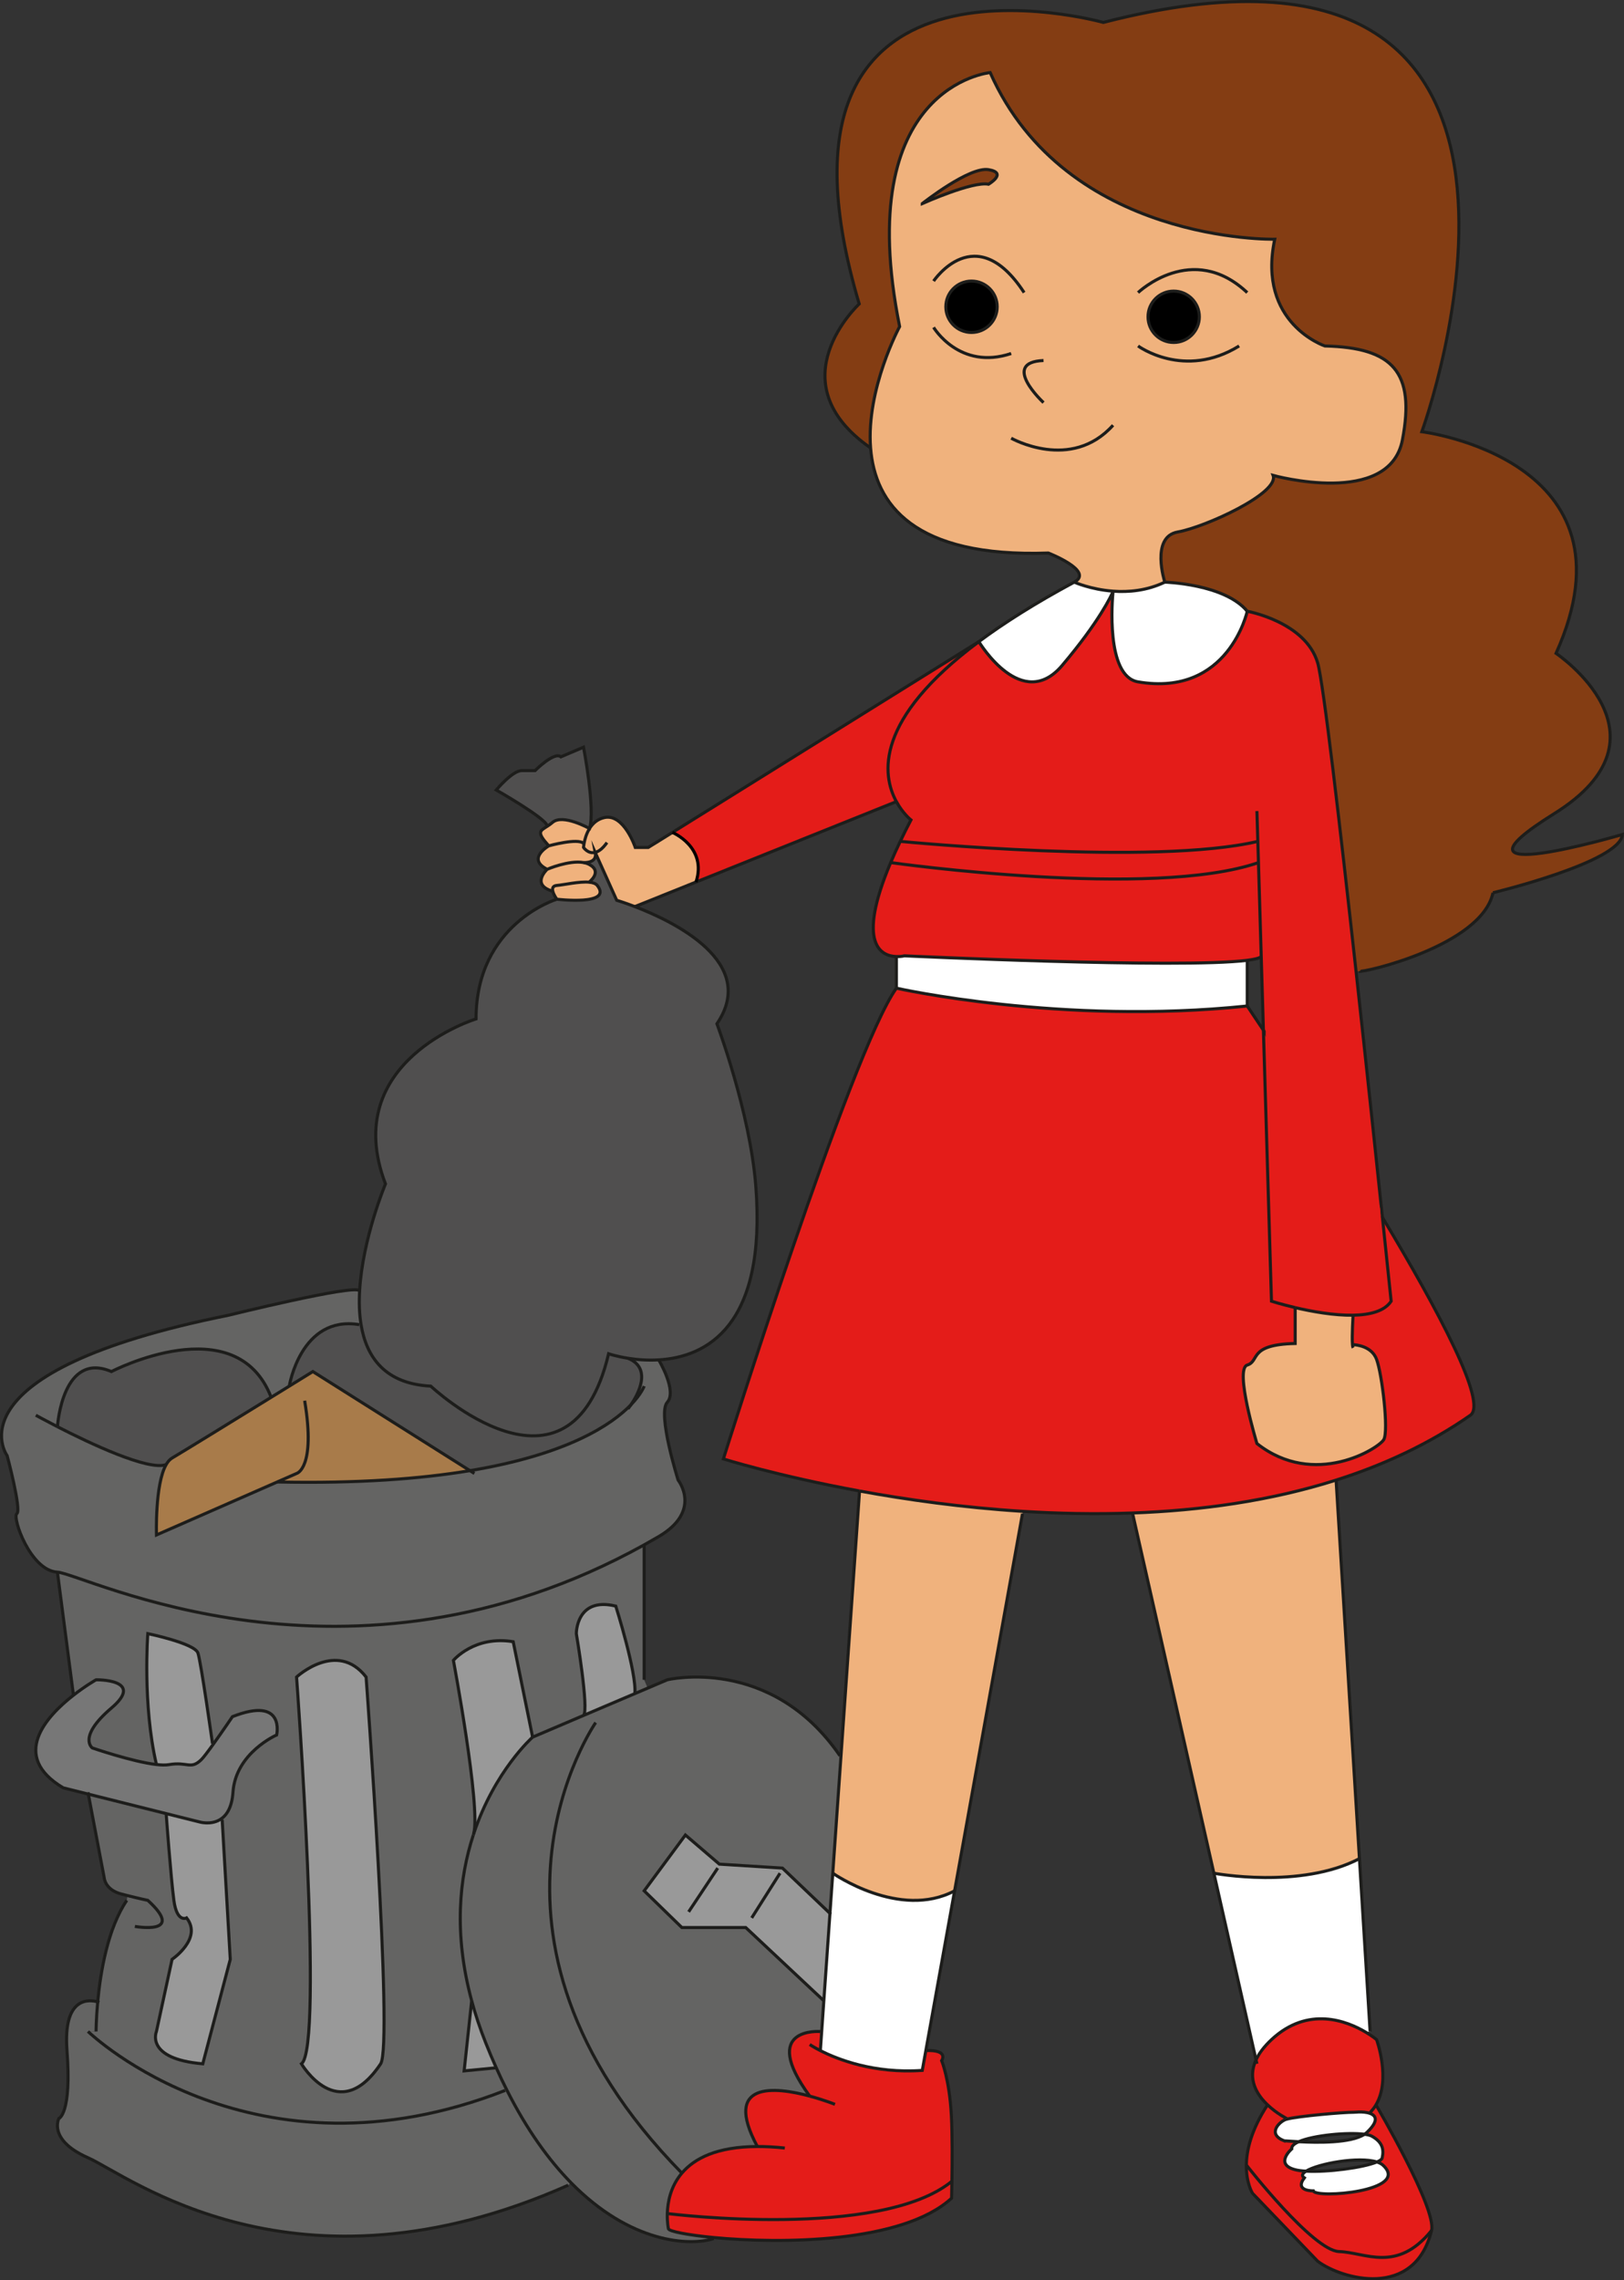 <?xml version="1.0" encoding="UTF-8"?>
<svg id="Calque_2" data-name="Calque 2" xmlns="http://www.w3.org/2000/svg" viewBox="0 0 527.89 740.82">
  <rect x="0" y="0" width="527.89" height="740.82" fill="#333333" stroke="none"/>
  <defs>
    <style>
      .cls-1 {
        fill: #999;
      }

      .cls-1, .cls-2, .cls-3, .cls-4, .cls-5, .cls-6, .cls-7, .cls-8, .cls-9, .cls-10 {
        stroke-width: 0px;
      }

      .cls-11 {
        stroke: #000;
      }

      .cls-11, .cls-12, .cls-13 {
        fill: none;
        stroke-miterlimit: 10;
      }

      .cls-2 {
        fill: #646463;
      }

      .cls-12 {
        stroke: #fff;
      }

      .cls-3 {
        fill: #a87b4a;
      }

      .cls-4 {
        fill: #504f4f;
      }

      .cls-5 {
        fill: #f0b27d;
      }

      .cls-13 {
        stroke: #1d1d1b;
      }

      .cls-7 {
        fill: #777;
      }

      .cls-8 {
        fill: #fff;
      }

      .cls-9 {
        fill: #e41c19;
      }

      .cls-10 {
        fill: #843d13;
      }
    </style>
  </defs>
  <g id="Calque_1-2" data-name="Calque 1">
    <g>
      <g>
        <path class="cls-10" d="M527.35,271.12c-.53,8.93-42.05,18.92-42.05,18.92-3.67,17.34-42.93,26.21-43.41,25.48l-1.09.12c-5.22-47.38-10.63-93.91-12.47-100.23-3.89-13.4-22.91-16.82-22.91-16.82-7.36-8.93-26.8-9.46-26.8-9.46,0,0-4.73-14.71,4.2-16.29,8.94-1.58,33.11-12.61,31.01-18.39,0,0,37.84,10.51,42.04-11.57,4.21-22.07-3.15-29.95-25.22-30.48,0,0-22.08-7.36-16.29-34.68,0,0-67.8,1.57-92.5-54.14,0,0-45.2,4.21-29.43,82.52,0,0-10.92,20.18-9.44,39.41h-.02c-31.01-21.55-3.68-46.77-3.68-46.77C242.5-25.29,358.65,7.29,358.65,7.29c167.65-43.09,103.53,132.97,103.53,132.97,0,0,72,8.93,43.62,72,0,0,39.94,26.8-.52,52.03-40.47,25.22,22.07,6.83,22.07,6.83Z"/>
        <path class="cls-9" d="M368.12,491.55c-12.18.44-24.19.18-35.71-.54-19.6-1.23-37.79-3.81-53.01-6.6h0c-26.71-4.9-44.26-10.43-44.26-10.43,0,0,41.52-132.44,56.24-152.94,0,0,53.6,12.09,114.04,5.79,0,0,1.97,2.91,5.26,7.87l2.62,88.04s3.16,1.01,7.71,2.08h0v11.67c-15.41.35-11.38,5.69-15.59,7.01-4.2,1.31,3.15,25.49,3.15,25.49,18.66,14.71,39.68,1.57,41.26-1.32s-.53-21.02-2.36-26.01c-1.56-4.24-6.41-4.75-7.84-4.81-.23-2.75.2-9.56.2-9.56,5.46-.1,10.19-1.28,12.37-4.55,0,0-1.1-10.7-2.84-27.24,18.33,30.47,34.22,60.38,28.59,64.29-13.38,9.31-28.17,16.16-43.65,21.07-21.37,6.79-44.06,9.88-66.18,10.69Z"/>
        <path class="cls-9" d="M447.27,683.84s19.81,33.74,18.06,40.82c-11.3,13.93-21.54,7.1-30.04,6.84-8.5-.27-30.15-28.12-30.15-28.12.06-4.83,1.59-11.45,6.88-19.54h.01c2.97,2.84,6.21,4.42,6.21,4.42l.06.21c-.2.06-.36.11-.49.16-2.03.82-6.04,4.73-.32,6.91.03-.05,1.9.13,4.66.27-1.51.67-2.38,1.46-2.26,2.33,0,0-5.73,4.95,1.02,6.74.96.26,2.2.42,3.63.5-1.22.75-1.56,1.52-.56,2.17-3.34,4.39,2.92,4.23,2.92,4.23.71,2.58,31.77.17,22.69-8.3-.49-.46-1.19-.82-2.04-1.09,1-.41,1.62-.85,1.72-1.28.62-2.68.2-5.12-3.34-7.09-.5-.28-1.33-.49-2.39-.63.32-.21.61-.44.86-.68,4.41-4.24,2.51-5.81.09-6.34l.87-.07c.75-.75,1.38-1.58,1.9-2.46h.01Z"/>
        <path class="cls-5" d="M299.8,66.14c.46-.2,16.36-7.32,21.53-6.29,0,0,6.31-3.68,0-4.73-6.21-1.03-21.09,10.67-21.53,11.02ZM430.65,112.4c22.07.53,29.43,8.41,25.22,30.48-4.2,22.08-42.04,11.57-42.04,11.57,2.1,5.78-22.07,16.81-31.01,18.39-8.93,1.58-4.2,16.29-4.2,16.29-5.81,2.8-11.79,3.3-16.84,2.93-7.28-.54-12.59-2.93-12.59-2.93,6.67-3.59-8.41-9.46-8.41-9.46-43.78,1.54-56.38-15.88-57.79-34.16-1.48-19.23,9.44-39.41,9.44-39.41-15.77-78.31,29.43-82.52,29.43-82.52,24.7,55.71,92.5,54.14,92.5,54.14-5.79,27.32,16.29,34.68,16.29,34.68ZM389.85,102.92c0-4.61-3.73-8.34-8.34-8.34s-8.34,3.73-8.34,8.34,3.73,8.34,8.34,8.34,8.34-3.73,8.34-8.34ZM324.14,99.66c0-4.6-3.74-8.34-8.35-8.34s-8.34,3.74-8.34,8.34,3.74,8.35,8.34,8.35,8.35-3.74,8.35-8.35Z"/>
        <path class="cls-8" d="M449.59,703.48c9.08,8.47-21.98,10.88-22.69,8.3,0,0-6.26.16-2.92-4.23-1-.65-.66-1.42.56-2.17,7.04.39,18.65-1.15,23.01-2.99.85.27,1.55.63,2.04,1.09Z"/>
        <path class="cls-5" d="M439.63,436.85c1.43.06,6.28.57,7.84,4.81,1.83,4.99,3.94,23.12,2.36,26.01s-22.6,16.03-41.26,1.32c0,0-7.35-24.18-3.15-25.49,4.21-1.32.18-6.66,15.59-7.01v-11.66c5.33,1.24,12.55,2.57,18.82,2.46,0,0-.43,6.81-.2,9.56Z"/>
        <path class="cls-9" d="M435.29,731.5c8.5.26,18.74,7.09,30.04-6.84-5.55,22.5-29.22,15.83-37,9.99l-21.18-22.07s-2.1-3.25-2.01-9.2c0,0,21.65,27.85,30.15,28.12Z"/>
        <path class="cls-9" d="M449.36,395.5c1.74,16.54,2.84,27.24,2.84,27.24-2.18,3.27-6.91,4.45-12.37,4.55-6.27.11-13.49-1.22-18.82-2.46h0c-4.55-1.08-7.71-2.09-7.71-2.09l-2.62-88.04c8.09,12.16,24.15,36.65,38.68,60.8Z"/>
        <path class="cls-8" d="M445.93,694.02c3.54,1.97,3.96,4.41,3.34,7.09-.1.43-.72.87-1.72,1.28-5.87-1.86-19.04.52-23.01,2.99-1.43-.08-2.67-.24-3.63-.5-6.75-1.79-1.02-6.74-1.02-6.74-.12-.87.75-1.66,2.26-2.33,6.21.33,16.94.49,21.39-2.42,1.06.14,1.89.35,2.39.63Z"/>
        <path class="cls-9" d="M408.28,669.22c.95-2.07,2.55-4.26,5.02-6.57,11.89-11.11,24.61-6.02,30.62-2.44,2.24,1.32,3.55,2.44,3.55,2.44,0,0,4.73,12.9-.21,21.19-.52.88-1.15,1.71-1.9,2.46l-.87.07c-1.31-.28-2.79-.25-3.49-.18-.32.03-.64.05-.97.05-3.13-.04-18.08,1.25-21.73,2.23l-.06-.21s-3.24-1.58-6.21-4.43c-3.5-3.31-6.63-8.36-3.75-14.61Z"/>
        <path class="cls-8" d="M441.89,603.84l3.47,56.15-1.44.22c-6.01-3.58-18.73-8.67-30.62,2.44-2.47,2.31-4.07,4.5-5.02,6.57l-13.7-60.64s28.08,5.3,47.31-4.74Z"/>
        <path class="cls-8" d="M444.49,686.37c2.42.53,4.32,2.1-.09,6.34-.25.24-.54.47-.86.68-5.35-.71-16.58.29-21.39,2.42-2.76-.14-4.63-.32-4.66-.27-5.72-2.18-1.71-6.09.32-6.91.13-.05.29-.1.49-.16,3.65-.98,18.6-2.27,21.73-2.23.33,0,.65-.02.97-.05.7-.07,2.18-.1,3.49.18Z"/>
        <path class="cls-9" d="M409.97,310.78l-.9-30.54-.21-6.89c-33.62,7.96-115,.12-116.23,0,1.04-2.19,2.2-4.51,3.48-6.96,0,0-2.61-2.05-4.73-5.96h-.01c-4.74-8.72-7.13-26.69,26.81-51.96.34.56,14.09,23.04,27.07,7.73,12.18-14.38,16-22.75,16.49-23.9,0-.01.01-.01.02-.01s.03.01.03.02c-.22,2.16-2.47,27.42,8.14,29.22,29.42,4.99,35.49-22.94,35.49-22.94,0,0,19.02,3.42,22.91,16.82,1.84,6.32,7.25,52.85,12.47,100.23,3.23,29.44,6.39,59.21,8.56,79.86-14.53-24.15-30.59-48.64-38.68-60.8l-.71-23.92Z"/>
        <path class="cls-5" d="M434.3,480.86l7.59,122.98c-19.23,10.04-47.31,4.74-47.31,4.74l-26.46-117.03c22.12-.81,44.81-3.9,66.18-10.69Z"/>
        <path class="cls-9" d="M405.42,311.99c-21.84,2.77-111.41-1.46-111.41-1.46,0,0-1.12.29-2.63.24-4.73-.14-13.23-3.66-1.86-30.53,1.24.18,85.1,11.93,119.55,0l.9,30.54c-.54.51-2.13.9-4.55,1.21Z"/>
        <path class="cls-9" d="M408.86,273.35l.21,6.89c-34.45,11.93-118.31.18-119.55,0,.9-2.14,1.93-4.43,3.11-6.89,1.23.12,82.61,7.96,116.23,0Z"/>
        <path class="cls-8" d="M405.42,311.99v14.84c-60.44,6.3-114.04-5.79-114.04-5.79v-10.26h0c1.51.04,2.63-.25,2.63-.25,0,0,89.57,4.23,111.41,1.46Z"/>
        <path class="cls-8" d="M378.62,189.13s19.44.53,26.8,9.46c0,0-6.07,27.93-35.49,22.94-10.61-1.8-8.36-27.06-8.14-29.22,0-.01-.02-.02-.03-.02l.02-.23c5.05.37,11.03-.13,16.84-2.93Z"/>
        <circle class="cls-6" cx="381.51" cy="102.92" r="8.34"/>
        <path class="cls-8" d="M361.78,192.06l-.02.23s-.02,0-.02.01c-.49,1.15-4.31,9.52-16.49,23.9-12.98,15.31-26.73-7.17-27.07-7.73h0c8.11-6.04,18.29-12.5,31.01-19.34,0,0,5.31,2.39,12.59,2.93Z"/>
        <path class="cls-5" d="M332.41,491.01l-.04.75-22.07,122.54c-17.88,9.46-39.6-5.72-39.6-5.72l2.67-38.13,6.03-86.04c15.22,2.79,33.41,5.37,53.01,6.6Z"/>
        <path class="cls-6" d="M315.79,91.32c4.61,0,8.35,3.74,8.35,8.34s-3.74,8.35-8.35,8.35-8.34-3.74-8.34-8.35,3.74-8.34,8.34-8.34Z"/>
        <path class="cls-10" d="M321.33,55.12c6.31,1.05,0,4.73,0,4.73-5.17-1.03-21.07,6.09-21.53,6.29.44-.35,15.32-12.05,21.53-11.02Z"/>
        <path class="cls-9" d="M318.18,208.46h0c-33.94,25.28-31.55,43.25-26.81,51.97l-65.13,26.13c3.72-11.36-7.67-16.11-7.67-16.11l99.61-61.99Z"/>
        <path class="cls-8" d="M269.78,621.63l.92-13.05s21.72,15.18,39.6,5.72l-9.35,51.9-1.16,6.44c-15.7,1.12-27.58-3.61-33.13-6.43h0s.43-6.16.43-6.16l.7-10.03,1.99-28.39Z"/>
        <path class="cls-9" d="M263.2,680.99c-16.61-22.64,3.46-20.97,3.46-20.97l.43.03-.43,6.15h0c5.55,2.83,17.43,7.56,33.13,6.44l1.16-6.44c7.64-.3,5.14,3.28,5.14,3.28,0,0,2.53,5.97,3.16,17.87.33,6.36.27,15.5.18,21.29-23.28,19.04-91.43,10.65-92.52,10.51.11-3.69,1.04-8.8,4.74-13.14,4.03-4.76,11.37-8.6,24.53-8.64-11.47-21.38,5.86-19.39,17.02-16.38Z"/>
        <path class="cls-9" d="M309.43,708.64c-.05,3.3-.11,5.51-.11,5.51-15.9,14.64-55.59,14.87-77.3,12.79-8.59-.82-14.36-2-14.74-2.8,0,0-.45-2.04-.37-4.99,1.09.14,69.24,8.53,92.52-10.51Z"/>
        <path class="cls-2" d="M221.65,706.01c-3.7,4.34-4.63,9.45-4.74,13.14-.08,2.95.37,4.99.37,4.99.38.8,6.15,1.98,14.74,2.8l-.03.35c-7.73,2.46-26.98,1.63-46.43-18.21-7.12-7.26-14.26-17.06-20.87-30.18-1.15-2.27-2.28-4.64-3.38-7.11-1.17-2.58-2.3-5.28-3.42-8.09-1.87-4.71-3.38-9.27-4.57-13.67h0c-5.94-21.98-3.98-40.06.53-53.86.05-.13.09-.27.13-.42,6.8-20.48,19.15-31.38,19.15-31.38l16.55-7.05,16.68-7.09,4.18-1.78,6.36-2.71s33.58-8.15,56.13,24.69l.34.02-2.67,38.13-.92,13.05-15.45-14.72-20.5-1.28-11.04-9.46-13.4,18.13,12.26,11.93h20.76l25.38,23.79-.7,10.03-.43-.03s-20.07-1.67-3.46,20.97c-11.16-3.01-28.49-5-17.02,16.38-13.16.04-20.5,3.88-24.53,8.64Z"/>
        <polygon class="cls-1" points="254.33 606.91 269.78 621.63 267.79 650.02 242.41 626.23 221.65 626.23 209.39 614.3 222.79 596.17 233.83 605.63 254.33 606.91"/>
        <path class="cls-4" d="M245.66,385.16c3.64,46.02-16.29,55.75-31.54,56.64-3.75.23-7.22-.08-9.98-.52-3.83-.61-6.31-1.46-6.31-1.46-12.61,53.08-57.81,10.51-57.81,10.51-14.81-.75-20.93-9.33-22.67-20.06-.57-3.48-.67-7.19-.45-10.94.95-17.01,8.4-34.69,8.4-34.69-15.24-39.95,29.44-53.61,29.44-53.61,0-31.01,26.27-38.89,26.27-38.89,0,0,18.34,2.21,13.14-4.47-.5-.63-1.44-.95-2.63-1.06v-.05s4.47-3.36,0-5.72c-.55-.29-1.17-.49-1.84-.61,0,0,4.5.34,3.83-3.2l6.95,15.46s2.37.7,5.9,2.05c12.66,4.85,40.24,18.15,26.68,38.07,0,0,10.72,28.55,12.62,52.55Z"/>
        <path class="cls-5" d="M193.48,276.92c-2.34.6-3.8-1.6-3.8-1.6,0,0,.03-.5.17-1.28.22-1.23.71-3.15,1.78-4.86h0c1.02-1.65,2.56-3.09,4.89-3.58,6.3-1.31,9.98,9.72,9.98,9.72h4.21l3.41-2.1,4.45-2.77s11.39,4.75,7.67,16.11l-19.88,7.98c-3.53-1.35-5.9-2.05-5.9-2.05l-6.95-15.46-.03-.11Z"/>
        <path class="cls-2" d="M152.76,477.79c31.99-5.32,46.22-15.07,52.33-21.4,2.23-3.27,7.05-11.84-.95-15.11,2.76.44,6.23.75,9.98.52h0s6.08,10.11,2.78,13.78c-3.3,3.68,3.53,25.28,3.53,25.28,0,0,7.92,10.01-6.31,18.34-1.58.92-3.15,1.82-4.73,2.7-96.58,53.53-181.98,9.38-190.72,8.87-8.88-.53-14.77-17.87-13.19-19.01s-3.15-18.83-3.15-18.83c0,0-19.97-27.16,72-45.64,0,0,40.78-10.07,42.46-7.97h.11c-.22,3.76-.12,7.47.45,10.95l-.56.09c-19.02-3.16-22.76,19.97-22.76,19.97-1.77,1.1-3.76,2.33-5.89,3.63-11.42-29.48-51.92-8.36-51.92-8.36-15.8-6.74-17.5,17.24-17.55,17.91h0c10.44,5.36,29.47,14.39,35.34,12.32-3.69,6.46-3.14,22.85-3.14,22.85l39.24-17.21c26.15.54,46.63-1.01,62.65-3.68Z"/>
        <path class="cls-2" d="M31.76,650.38c.87-9.47,3.22-23.81,9.46-32.98l.18-1.56c-.61-.15-1.25-.32-1.93-.49-5.44-1.4-5.61-5.37-5.61-5.37l-5.15-27.1,25.3,6.33s1.52,20.79,2.51,28.19c.99,7.41,4.14,5.7,4.14,5.7,5.26,6.69-4.73,13.46-4.73,13.46l-5.08,23.43s-3.85,8.89,15.07,10.51l8.93-33.94-2.63-45.38-.68-.03c2.04-1.24,3.84-3.81,4.19-8.87.87-12.83,14.19-18.61,14.19-18.61,0,0,2.98-12.79-14.37-5.95,0,0-3.31,4.89-6.22,8.94l-.26-.19s-3.68-26.27-4.73-29.43c-1.05-3.15-16.29-6.3-16.29-6.3,0,0-1.77,23.03,2.8,42.52h0c-7.89-.9-20.84-5.38-20.84-5.38,0,0-4.91-3.51,6.21-12.97,11.13-9.46-4.99-9.17-4.99-9.17,0,0-3.38,1.91-7.34,5l-.02-.03-5.2-39.94c8.74.51,94.14,44.66,190.72-8.87v43.84l1.15,2.71-4.18,1.78c.64-6.79-6.2-28.43-6.2-28.43-12.92-3.15-12.82,8.94-12.82,8.94,0,0,4.18,24.79,2.34,26.58l-16.55,7.05-6.31-31c-12.61-2.11-19.44,6.06-19.44,6.06,0,0,8.94,47.5,6.6,56.32-.04.15-.08.29-.13.42-4.51,13.8-6.47,31.88-.53,53.85h0s-2.45,22.78-2.45,22.78l10.43-1.01h.01c1.1,2.47,2.23,4.84,3.38,7.11l-.49.25c-81.54,31.89-134.33-17.95-135.58-19.14l2.61-.02s0-3.93.53-9.61ZM123.73,670.5c4.16-6.24-4.73-125.66-4.73-125.66-9.46-12.18-22.6,0-22.6,0,0,0,8.93,120.36,1.58,125.66,0,0,12.08,20.46,25.75,0Z"/>
        <path class="cls-1" d="M200.16,521.8s6.84,21.64,6.2,28.43l-16.68,7.09c1.84-1.79-2.34-26.58-2.34-26.58,0,0-.1-12.09,12.82-8.94Z"/>
        <path class="cls-4" d="M204.14,441.28c8,3.27,3.18,11.84.95,15.11-6.11,6.33-20.34,16.08-52.33,21.4l-51.07-32.19s-3.08,1.91-7.66,4.73c0,0,3.74-23.13,22.76-19.97l.56-.09c1.74,10.73,7.86,19.31,22.67,20.06,0,0,45.2,42.57,57.81-10.51,0,0,2.48.85,6.31,1.46Z"/>
        <path class="cls-5" d="M194.15,287.67c5.2,6.68-13.14,4.47-13.14,4.47,0,0-1.04-1.39-1.33-2.63-.21-.91,0-1.73,1.33-1.84,2.31-.19,7.29-1.36,10.51-1.06,1.19.11,2.13.43,2.63,1.06Z"/>
        <path class="cls-5" d="M193.51,277.03c.67,3.54-3.83,3.2-3.83,3.2-4.75-.85-11.82,2.19-11.82,2.19-6.83-3.42.52-7.62.52-7.62,0,0,9.46-2.63,11.3-.79l.17.03c-.14.78-.17,1.28-.17,1.28,0,0,1.46,2.2,3.8,1.6l.03.11Z"/>
        <path class="cls-5" d="M191.52,280.84c4.47,2.36,0,5.72,0,5.72v.05c-3.22-.3-8.2.87-10.51,1.06-1.34.11-1.54.93-1.33,1.84l-.07.02c-7.18-2.09-1.75-7.11-1.75-7.11,0,0,7.07-3.04,11.82-2.19.67.12,1.29.32,1.84.61Z"/>
        <path class="cls-4" d="M189.68,242.75s3.9,20.27,1.95,26.42h0s-8.69-4.88-12.02-1.99c-.57.5-1.13.89-1.64,1.21l-.11-.16c-.79-2.63-16.56-11.57-16.56-11.57,0,0,5.26-6.3,8.28-6.3h4.34s6.29-6.31,8.4-4.47l7.36-3.14Z"/>
        <path class="cls-5" d="M191.63,269.18c-1.07,1.71-1.56,3.63-1.78,4.86l-.17-.03c-1.84-1.84-11.3.79-11.3.79-4.13-4.57-2.86-4.81-.41-6.41.51-.32,1.07-.71,1.64-1.21,3.33-2.89,12.02,2,12.02,2Z"/>
        <path class="cls-2" d="M28.62,660.01c1.25,1.19,54.04,51.03,135.58,19.14l.49-.25c6.61,13.12,13.75,22.92,20.87,30.18l-.86.86c-88.81,39.41-142.96-3.14-156.1-8.93-13.13-5.79-9.46-12.75-9.46-12.75,0,0,4.21-1.43,2.63-22.08-1.37-18.06,7.7-16.47,9.99-15.8-.53,5.68-.53,9.61-.53,9.61l-2.61.02Z"/>
        <path class="cls-1" d="M166.82,533.37l6.31,31s-12.35,10.9-19.15,31.38c2.34-8.82-6.6-56.32-6.6-56.32,0,0,6.83-8.17,19.44-6.06Z"/>
        <path class="cls-1" d="M161.31,671.79h-.01l-10.43,1.01,2.45-22.77c1.19,4.4,2.7,8.96,4.57,13.67,1.12,2.81,2.25,5.51,3.42,8.09Z"/>
        <path class="cls-3" d="M90.11,481.47l-39.24,17.21s-.55-16.39,3.14-22.85c.54-.96,1.18-1.69,1.92-2.13,3.55-2.09,20.04-12.24,32.21-19.74,2.13-1.3,4.12-2.53,5.89-3.63,4.58-2.82,7.66-4.73,7.66-4.73l51.07,32.19c-16.02,2.67-36.5,4.22-62.65,3.68Z"/>
        <path class="cls-1" d="M119,544.84s8.89,119.42,4.73,125.66c-13.67,20.46-25.75,0-25.75,0,7.35-5.3-1.58-125.66-1.58-125.66,0,0,13.14-12.18,22.6,0Z"/>
        <path class="cls-7" d="M28.71,582.88l-8.16-2.04c-17.35-10.31-5.56-23.17,3.34-30.1,3.96-3.09,7.34-5,7.34-5,0,0,16.12-.29,4.99,9.17-11.12,9.46-6.21,12.97-6.21,12.97,0,0,12.95,4.48,20.84,5.39,1.6.18,3,.22,4.03.04,6.13-1.05,7.01,1.75,10.51-1.58.7-.67,2.25-2.73,3.94-5.07,2.91-4.05,6.22-8.94,6.22-8.94,17.35-6.84,14.37,5.95,14.37,5.95,0,0-13.32,5.78-14.19,18.61-.35,5.06-2.15,7.63-4.19,8.87-3.13,1.91-6.85.73-6.85.73l-10.68-2.67-25.3-6.33Z"/>
        <path class="cls-4" d="M88.14,453.96c-12.17,7.5-28.66,17.65-32.21,19.74-.74.44-1.38,1.17-1.92,2.13-5.87,2.07-24.9-6.96-35.34-12.31h0c.05-.68,1.75-24.66,17.55-17.92,0,0,40.5-21.12,51.92,8.36Z"/>
        <path class="cls-1" d="M72.22,591.18l2.63,45.38-8.93,33.94c-18.92-1.62-15.07-10.51-15.07-10.51l5.08-23.43s9.99-6.77,4.73-13.46c0,0-3.15,1.71-4.14-5.7-.99-7.4-2.51-28.19-2.51-28.19l10.68,2.67s3.72,1.18,6.85-.73l.68.03Z"/>
        <path class="cls-1" d="M69.07,566.47l.26.19c-1.69,2.34-3.24,4.4-3.94,5.07-3.5,3.33-4.38.53-10.51,1.58-1.03.18-2.43.14-4.03-.04h0c-4.57-19.5-2.8-42.53-2.8-42.53,0,0,15.24,3.15,16.29,6.3,1.05,3.16,4.73,29.43,4.73,29.43Z"/>
      </g>
      <g>
        <path class="cls-13" d="M485.3,290.04s41.52-9.99,42.05-18.92c0,0-62.54,18.39-22.07-6.83,40.46-25.23.52-52.03.52-52.03,28.38-63.07-43.62-72-43.62-72,0,0,64.12-176.06-103.53-132.97,0,0-116.15-32.58-79.36,91.45,0,0-27.33,25.22,3.68,46.77"/>
        <path class="cls-13" d="M328.69,142.36s19.45,11.03,33.11-4.21"/>
        <path class="cls-13" d="M299.79,66.15h.01"/>
        <path class="cls-13" d="M299.8,66.14c.44-.35,15.32-12.05,21.53-11.02,6.31,1.05,0,4.73,0,4.73-5.17-1.03-21.07,6.09-21.53,6.29Z"/>
        <path class="cls-13" d="M339.2,130.8s-14.19-13.14,0-13.67"/>
        <path class="cls-13" d="M369.93,95.06s17.62-16.82,35.49,0"/>
        <path class="cls-13" d="M369.93,112.4s15,11.04,32.86,0"/>
        <path class="cls-13" d="M303.47,91.32s13.66-20.44,29.43,3.74"/>
        <path class="cls-13" d="M303.47,106.36s8.4,14.1,25.22,8.49"/>
        <path class="cls-13" d="M324.14,99.66c0,4.61-3.74,8.35-8.35,8.35s-8.34-3.74-8.34-8.35,3.74-8.34,8.34-8.34,8.35,3.74,8.35,8.34Z"/>
        <circle class="cls-13" cx="381.51" cy="102.92" r="8.34"/>
        <path class="cls-13" d="M279.4,484.4c-26.71-4.89-44.26-10.42-44.26-10.42,0,0,41.52-132.44,56.24-152.94v-10.26"/>
        <path class="cls-13" d="M405.42,311.79v15.04s1.97,2.91,5.26,7.87c8.09,12.16,24.15,36.65,38.68,60.8,18.33,30.47,34.22,60.38,28.59,64.29-13.38,9.31-28.17,16.16-43.65,21.07-21.37,6.79-44.06,9.88-66.18,10.69-12.18.44-24.19.18-35.71-.54-19.6-1.23-37.79-3.81-53.01-6.6"/>
        <path class="cls-13" d="M291.38,321.04s53.6,12.09,114.04,5.79"/>
        <path class="cls-13" d="M441.89,315.52c.48.73,39.74-8.14,43.41-25.48"/>
        <path class="cls-13" d="M255.11,697.86c-3.24-.34-6.21-.5-8.93-.49-13.16.04-20.5,3.88-24.53,8.64-3.7,4.34-4.63,9.45-4.74,13.14-.08,2.95.37,4.99.37,4.99.38.8,6.15,1.98,14.74,2.8,21.71,2.08,61.4,1.85,77.3-12.79,0,0,.06-2.21.11-5.51.09-5.79.15-14.93-.18-21.29-.63-11.9-3.16-17.87-3.16-17.87,0,0,2.5-3.58-5.14-3.28"/>
        <path class="cls-13" d="M263.2,680.99c-11.16-3.01-28.49-5-17.02,16.38h0"/>
        <path class="cls-13" d="M271.41,683.67s-3.57-1.43-8.21-2.67"/>
        <path class="cls-13" d="M266.66,660.02s-20.07-1.67-3.46,20.97h0"/>
        <polyline class="cls-13" points="279.4 484.4 279.4 484.41 273.37 570.45 270.7 608.58 269.78 621.63 267.79 650.02 267.09 660.05 266.66 666.2"/>
        <path class="cls-13" d="M332.37,491.76l-22.07,122.54-9.35,51.9-1.16,6.44c-15.7,1.12-27.58-3.61-33.13-6.43-2.25-1.15-3.46-1.98-3.46-1.98"/>
        <polyline class="cls-13" points="368.12 491.54 368.12 491.55 394.58 608.58 408.28 669.22 408.57 670.5"/>
        <polyline class="cls-13" points="434.3 480.86 441.89 603.84 445.36 659.99"/>
        <path class="cls-13" d="M270.7,608.58s21.72,15.18,39.6,5.72"/>
        <path class="cls-13" d="M394.58,608.58s28.08,5.3,47.31-4.74"/>
        <path class="cls-13" d="M418.24,688.26s-3.24-1.58-6.21-4.43c-3.5-3.31-6.63-8.36-3.75-14.61.95-2.07,2.55-4.26,5.02-6.57,11.89-11.11,24.61-6.02,30.62-2.44,2.24,1.32,3.55,2.44,3.55,2.44,0,0,4.73,12.9-.21,21.19-.52.88-1.15,1.71-1.9,2.46"/>
        <path class="cls-13" d="M447.27,683.84s19.81,33.74,18.06,40.82c-5.55,22.5-29.22,15.83-37,9.99l-21.18-22.07s-2.1-3.25-2.01-9.2c.06-4.83,1.59-11.45,6.88-19.54"/>
        <path class="cls-13" d="M216.9,719.15h.01c1.09.14,69.24,8.53,92.52-10.51"/>
        <path class="cls-13" d="M405.14,703.38s21.65,27.85,30.15,28.12c8.5.26,18.74,7.09,30.04-6.84"/>
        <path class="cls-13" d="M418.3,688.47c-.2.06-.36.11-.49.16-2.03.82-6.04,4.73-.32,6.91.03-.05,1.9.13,4.66.27,6.21.33,16.94.49,21.39-2.42.32-.21.61-.44.86-.68,4.41-4.24,2.51-5.81.09-6.34-1.31-.28-2.79-.25-3.49-.18-.32.03-.64.05-.97.05-3.13-.04-18.08,1.25-21.73,2.23Z"/>
        <path class="cls-13" d="M422.15,695.81c-1.51.67-2.38,1.46-2.26,2.33,0,0-5.73,4.95,1.02,6.74.96.26,2.2.42,3.63.5,7.04.39,18.65-1.15,23.01-2.99,1-.41,1.62-.85,1.72-1.28.62-2.68.2-5.12-3.34-7.09-.5-.28-1.33-.49-2.39-.63-5.35-.71-16.58.29-21.39,2.42Z"/>
        <path class="cls-13" d="M447.55,702.39c.85.27,1.55.63,2.04,1.09,9.08,8.47-21.98,10.88-22.69,8.3,0,0-6.26.16-2.92-4.23-1-.65-.66-1.42.56-2.17,3.97-2.47,17.14-4.85,23.01-2.99Z"/>
        <path class="cls-13" d="M191.63,269.18c-1.07,1.71-1.56,3.63-1.78,4.86-.14.78-.17,1.28-.17,1.28,0,0,1.46,2.2,3.8,1.6,1.1-.27,2.39-1.16,3.82-3.18"/>
        <path class="cls-13" d="M318.18,208.46l-99.61,61.99-4.45,2.77-3.41,2.1h-4.21s-3.68-11.03-9.98-9.72c-2.33.49-3.87,1.93-4.89,3.57"/>
        <polyline class="cls-13" points="291.37 260.43 226.24 286.56 206.36 294.54"/>
        <path class="cls-13" d="M421.01,424.82c-4.55-1.07-7.71-2.08-7.71-2.08l-2.62-88.04-.71-23.92-.9-30.54-.21-6.89-.29-9.85"/>
        <path class="cls-13" d="M318.18,208.46c8.11-6.03,18.29-12.49,31.01-19.33,6.67-3.59-8.41-9.46-8.41-9.46-43.78,1.54-56.38-15.88-57.79-34.16-1.48-19.23,9.44-39.41,9.44-39.41-15.77-78.31,29.43-82.52,29.43-82.52,24.7,55.71,92.5,54.14,92.5,54.14-5.79,27.32,16.29,34.68,16.29,34.68,22.07.53,29.43,8.41,25.22,30.48-4.2,22.08-42.04,11.57-42.04,11.57,2.1,5.78-22.07,16.81-31.01,18.39-8.93,1.58-4.2,16.29-4.2,16.29,0,0,19.44.53,26.8,9.46,0,0,19.02,3.42,22.91,16.82,1.84,6.32,7.25,52.85,12.47,100.23,3.23,29.44,6.39,59.21,8.56,79.86,1.74,16.54,2.84,27.24,2.84,27.24-2.18,3.27-6.91,4.45-12.37,4.55-6.27.11-13.49-1.22-18.82-2.46"/>
        <path class="cls-13" d="M409.98,310.78h-.01c-.54.51-2.13.9-4.55,1.21-21.84,2.77-111.41-1.46-111.41-1.46,0,0-1.12.29-2.63.24-4.73-.14-13.23-3.66-1.86-30.53.9-2.14,1.93-4.43,3.11-6.89,1.04-2.19,2.2-4.51,3.48-6.96,0,0-2.61-2.05-4.73-5.96h-.01c-4.74-8.72-7.13-26.69,26.81-51.96"/>
        <path class="cls-13" d="M439.83,437.89c-.09-.16-.16-.53-.2-1.04-.23-2.75.2-9.56.2-9.56"/>
        <path class="cls-13" d="M439.23,436.84s.15,0,.4,0c1.43.06,6.28.57,7.84,4.81,1.83,4.99,3.94,23.12,2.36,26.01s-22.6,16.03-41.26,1.32c0,0-7.35-24.18-3.15-25.49,4.21-1.32.18-6.66,15.59-7.01v-11.66h0"/>
        <path class="cls-13" d="M191.52,286.61c1.19.11,2.13.43,2.63,1.06,5.2,6.68-13.14,4.47-13.14,4.47,0,0-1.04-1.39-1.33-2.63-.21-.91,0-1.73,1.33-1.84,2.31-.19,7.29-1.36,10.51-1.06Z"/>
        <path class="cls-13" d="M191.52,286.56s4.47-3.36,0-5.72c-.55-.29-1.17-.49-1.84-.61-4.75-.85-11.82,2.19-11.82,2.19,0,0-5.43,5.02,1.75,7.11"/>
        <path class="cls-13" d="M177.86,282.42c-6.83-3.42.52-7.62.52-7.62,0,0,9.46-2.63,11.3-.79"/>
        <path class="cls-13" d="M181.01,292.14s-26.27,7.88-26.27,38.89c0,0-44.68,13.66-29.44,53.61,0,0-7.45,17.68-8.4,34.69-.22,3.75-.12,7.46.45,10.94,1.74,10.73,7.86,19.31,22.67,20.06,0,0,45.2,42.57,57.81-10.51,0,0,2.48.85,6.31,1.46,2.76.44,6.23.75,9.98.52,15.25-.89,35.18-10.62,31.54-56.64-1.9-24-12.62-52.55-12.62-52.55,13.56-19.92-14.02-33.22-26.68-38.07-3.53-1.35-5.9-2.05-5.9-2.05l-6.95-15.46c.67,3.54-3.83,3.2-3.83,3.2"/>
        <path class="cls-13" d="M178.38,274.8c-4.13-4.57-2.86-4.81-.41-6.41.51-.32,1.07-.71,1.64-1.21,3.33-2.89,12.02,2,12.02,2h0c1.95-6.16-1.95-26.43-1.95-26.43l-7.36,3.14c-2.11-1.84-8.4,4.47-8.4,4.47h-4.34c-3.02,0-8.28,6.3-8.28,6.3,0,0,15.77,8.94,16.56,11.57"/>
        <path class="cls-13" d="M349.19,189.13s5.31,2.39,12.59,2.93c5.05.37,11.03-.13,16.84-2.93"/>
        <path class="cls-13" d="M318.18,208.46h0c.34.57,14.09,23.05,27.07,7.74,12.18-14.38,16-22.75,16.49-23.9,0-.01.01-.01.02-.01s.03.01.03.02c-.22,2.16-2.47,27.42,8.14,29.22,29.42,4.99,35.49-22.94,35.49-22.94"/>
        <path class="cls-13" d="M289.51,280.24h.01c1.24.18,85.1,11.93,119.55,0"/>
        <path class="cls-13" d="M292.62,273.35h.01c1.23.12,82.61,7.96,116.23,0h.01"/>
        <path class="cls-13" d="M32.28,650.56s-.19-.08-.52-.18c-2.29-.67-11.36-2.26-9.99,15.8,1.58,20.65-2.63,22.08-2.63,22.08,0,0-3.67,6.96,9.46,12.75,13.14,5.79,67.29,48.34,156.1,8.93"/>
        <path class="cls-13" d="M28.6,659.99l.02.02c1.25,1.19,54.04,51.03,135.58,19.14"/>
        <path class="cls-13" d="M214.12,441.81s6.08,10.1,2.78,13.77c-3.3,3.68,3.53,25.28,3.53,25.28,0,0,7.92,10.01-6.31,18.34-1.58.92-3.15,1.82-4.73,2.7-96.58,53.53-181.98,9.38-190.72,8.87-8.88-.53-14.77-17.87-13.19-19.01s-3.15-18.83-3.15-18.83c0,0-19.97-27.16,72-45.64,0,0,40.78-10.07,42.46-7.97"/>
        <line class="cls-13" x1="209.39" y1="545.74" x2="209.39" y2="501.9"/>
        <line class="cls-13" x1="23.87" y1="550.71" x2="18.67" y2="510.77"/>
        <path class="cls-13" d="M31.23,659.99s0-3.93.53-9.61c.87-9.47,3.22-23.81,9.46-32.98"/>
        <path class="cls-13" d="M28.6,582.28l.11.6,5.15,27.1s.17,3.97,5.61,5.37c.68.17,1.32.34,1.93.49,4.24,1.06,6.65,1.56,6.65,1.56,12.61,11.52-4.21,8.46-4.21,8.46"/>
        <path class="cls-13" d="M50.85,573.27c1.6.18,3,.22,4.03.04,6.13-1.05,7.01,1.75,10.51-1.58.7-.67,2.25-2.73,3.94-5.07,2.91-4.05,6.22-8.94,6.22-8.94,17.35-6.84,14.37,5.95,14.37,5.95,0,0-13.32,5.78-14.19,18.61-.35,5.06-2.15,7.63-4.19,8.87-3.13,1.91-6.85.73-6.85.73l-10.68-2.67-25.3-6.33-8.16-2.04c-17.35-10.31-5.56-23.17,3.34-30.1,3.96-3.09,7.34-5,7.34-5,0,0,16.12-.29,4.99,9.17-11.12,9.46-6.21,12.97-6.21,12.97,0,0,12.95,4.48,20.84,5.39Z"/>
        <path class="cls-13" d="M153.32,650.03c1.19,4.4,2.7,8.96,4.57,13.67,1.12,2.81,2.25,5.51,3.42,8.09,1.1,2.47,2.23,4.84,3.38,7.11,6.61,13.12,13.75,22.92,20.87,30.18,19.45,19.84,38.7,20.67,46.43,18.21"/>
        <path class="cls-13" d="M153.85,596.17c-4.51,13.8-6.47,31.88-.53,53.85"/>
        <path class="cls-13" d="M273.03,570.43c-22.55-32.84-56.13-24.69-56.13-24.69l-6.36,2.71-4.18,1.78-16.68,7.09-16.55,7.05s-12.35,10.9-19.15,31.38"/>
        <path class="cls-13" d="M193.63,559.64s-48.02,68.85,28.02,146.37"/>
        <polyline class="cls-13" points="267.79 650.02 242.41 626.23 221.65 626.23 209.39 614.3 222.79 596.17 233.83 605.63 254.33 606.91 269.78 621.63 270.09 621.92"/>
        <line class="cls-13" x1="253.54" y1="608.58" x2="244.34" y2="623.1"/>
        <line class="cls-13" x1="233.3" y1="606.91" x2="223.84" y2="621.13"/>
        <path class="cls-13" d="M154.21,478.71l-1.45-.92-51.07-32.19s-3.08,1.91-7.66,4.73c-1.77,1.1-3.76,2.33-5.89,3.63-12.17,7.5-28.66,17.65-32.21,19.74-.74.44-1.38,1.17-1.92,2.13-3.69,6.46-3.14,22.85-3.14,22.85l39.24-17.21,6.29-2.76s6.31-1.58,2.63-23.65"/>
        <path class="cls-13" d="M18.67,463.52c10.44,5.35,29.47,14.38,35.34,12.31"/>
        <path class="cls-13" d="M11.64,459.79s2.82,1.56,7.03,3.72"/>
        <path class="cls-13" d="M209.39,450.33s-.86,2.49-4.3,6.06c-6.11,6.33-20.34,16.08-52.33,21.4-16.02,2.67-36.5,4.22-62.65,3.68"/>
        <path class="cls-13" d="M94.03,450.33s3.74-23.13,22.76-19.97"/>
        <path class="cls-13" d="M204.14,457.69s.39-.49.95-1.3c2.23-3.27,7.05-11.84-.95-15.11"/>
        <path class="cls-13" d="M18.67,463.52h0c.05-.68,1.75-24.66,17.55-17.92,0,0,40.5-21.12,51.92,8.36"/>
        <path class="cls-13" d="M123.73,670.5c4.16-6.24-4.73-125.66-4.73-125.66-9.46-12.18-22.6,0-22.6,0,0,0,8.93,120.36,1.58,125.66,0,0,12.08,20.46,25.75,0Z"/>
        <path class="cls-13" d="M69.07,566.47s-3.68-26.27-4.73-29.43c-1.05-3.15-16.29-6.3-16.29-6.3,0,0-1.77,23.03,2.8,42.52"/>
        <path class="cls-13" d="M54.01,589.21s1.52,20.79,2.51,28.19c.99,7.41,4.14,5.7,4.14,5.7,5.26,6.69-4.73,13.46-4.73,13.46l-5.08,23.43s-3.85,8.89,15.07,10.51l8.93-33.94-2.63-45.38"/>
        <path class="cls-13" d="M173.13,564.37l-6.31-31c-12.61-2.11-19.44,6.06-19.44,6.06,0,0,8.94,47.5,6.6,56.32-.04.15-.08.29-.13.42"/>
        <polyline class="cls-13" points="161.3 671.79 150.87 672.8 153.32 650.03 153.32 650.02"/>
        <path class="cls-13" d="M189.68,557.32c1.84-1.79-2.34-26.58-2.34-26.58,0,0-.1-12.09,12.82-8.94,0,0,6.84,21.64,6.2,28.43"/>
        <path class="cls-12" d="M428.37,707.25c2.66-.3,5.32-.59,7.97-.89.4-.04.79-.09,1.19-.13.11-.02.22-.03.33-.04,1.48-.17,2.97-.33,4.45-.5.94-.1,1.88-.21,2.83-.28-.25-.06-.5-.12-.74-.18"/>
        <path class="cls-12" d="M426.48,697.75c.87-.28,1.82-.03,2.71-.21.35-.08.68-.21,1.02-.29.59-.13,1.2-.08,1.81-.07.87.02,1.74-.04,2.61-.1.6-.04,1.19-.08,1.79-.13.45-.03.9-.06,1.34-.15.33-.06.65-.16.98-.22.87-.17,1.76-.1,2.65-.04"/>
        <path class="cls-11" d="M218.57,270.45s11.39,4.75,7.67,16.11"/>
      </g>
    </g>
    <path class="cls-9" d="M413.92,337.45c3.22,0,3.22-5,0-5s-3.22,5,0,5h0Z"/>
    <path class="cls-9" d="M411.5,334.53c-.67,4.36,1.93,8.73,3.94,12.46s4.34,7.26,6.88,10.65,5.7,6.76,8.22,10.38,4.65,7.6,6.74,11.53c1.51,2.84,5.83.32,4.32-2.52-2.02-3.79-4.05-7.6-6.48-11.15s-5.16-6.44-7.69-9.71-4.64-6.38-6.61-9.79c-1.02-1.76-1.97-3.57-2.83-5.42-.66-1.41-1.92-3.48-1.67-5.09.2-1.33-.34-2.69-1.75-3.08-1.18-.33-2.87.4-3.08,1.75h0Z"/>
    <path class="cls-9" d="M434.44,377.31c1.34,4.18,3.15,8.21,5.41,11.98,1.23,2.05,4.77,1.28,4.66-1.26-.05-1.07-.11-2.19-.49-3.2-.27-.71-.59-1.31-1.09-1.89-.14-.16-.29-.3-.44-.45-.1-.09-.2-.18-.29-.27.28.36.4.78.34,1.24l-4.18,1.1c.97,1.2,2.07,2.75,2.99,4.26s1.83,3.24,2.59,4.93c.54,1.2,2.37,1.57,3.42.9,1.24-.8,1.47-2.14.9-3.42-1.65-3.69-3.82-7.07-6.36-10.21-.55-.67-1.64-.86-2.43-.64-.92.25-1.4.91-1.75,1.75-.7,1.69.47,3.04,1.53,4.17-.29-.31.07.14.12.24-.22-.45.02.16.04.27.03.13.09.71.05.27.03.31.04.63.06.94l4.66-1.26c-2.11-3.52-3.67-6.94-4.9-10.78-.4-1.24-1.75-2.17-3.08-1.75-1.24.4-2.17,1.74-1.75,3.08h0Z"/>
    <path class="cls-9" d="M446.21,396.47c3.22,0,3.22-5,0-5s-3.22,5,0,5h0Z"/>
    <path class="cls-9" d="M446.22,396.47c3.22,0,3.22-5,0-5s-3.22,5,0,5h0Z"/>
    <path class="cls-9" d="M446.24,396.47c3.22,0,3.22-5,0-5s-3.22,5,0,5h0Z"/>
    <path class="cls-9" d="M443.74,393.97c0,.66.02,1.32.07,1.98-.01.34.06.67.22.96.1.31.27.58.52.8.23.24.49.42.8.52.3.16.62.23.96.22.65-.03,1.32-.24,1.77-.73l.39-.51c.23-.39.34-.81.34-1.26.04-.42-.06-.88-.12-1.29-.03-.24-.07-.48-.1-.72-.07-.48-.13-.96-.2-1.45l.09.66c-.02-.12-.03-.24-.02-.36l-.09.66v-.06c-1.38.37-2.78.74-4.17,1.1l.03.03-.39-.51s.03.05.04.08l-.25-.6c.05.15.1.31.14.46l-.09-.66c0,.07,0,.14,0,.21l.09-.66c-.05.31-.11.63-.12.94s.04.64.12.94c.05.22.13.43.16.65l-.09-.66c.03.25.03.5,0,.76l.09-.66c0,.07-.02.13-.04.2l.25-.6s-.03.06-.05.08l.39-.51-.04.03.51-.39-.04.02.6-.25s-.06.02-.09.03l.66-.09c-.2.03-.41,0-.61-.02l.66.09h-.06c-.33-.11-.66-.13-1-.05-.33.02-.64.11-.93.3-.29.16-.53.37-.7.64-.22.24-.37.52-.45.85-.15.64-.11,1.36.25,1.93l.39.51c.31.31.68.52,1.1.64.33.05.68.11,1.01.13.07,0,.15,0,.22,0,.03,0,.06,0,.1,0l.66-.09c.7-.19,1.27-.62,1.66-1.23.27-.42.33-.76.39-1.21.03-.24.07-.47.07-.71s-.04-.47-.07-.71-.06-.47-.12-.7c-.04-.13-.08-.25-.1-.38l.09.66c0-.1,0-.19,0-.29l-.09.66c.04-.31.12-.62.13-.93,0-.14-.04-.32-.05-.44-.02-.17-.03-.3-.08-.45-.17-.57-.37-1.14-.82-1.56-.66-.61-1.54-.89-2.43-.64-.42.12-.79.33-1.1.64-.31.31-.52.68-.64,1.1-.05.3-.13.62-.1.93s.08.63.12.94c.03.23.06.46.1.69.06.46.13.92.19,1.38l-.09-.66c.03.2.04.39.02.59h5c-.05-.66-.08-1.32-.07-1.98s-.28-1.32-.73-1.77c-.23-.24-.49-.42-.8-.52-.3-.16-.62-.23-.96-.22-.65.03-1.32.24-1.77.73s-.73,1.09-.73,1.77h0Z"/>
  </g>
</svg>